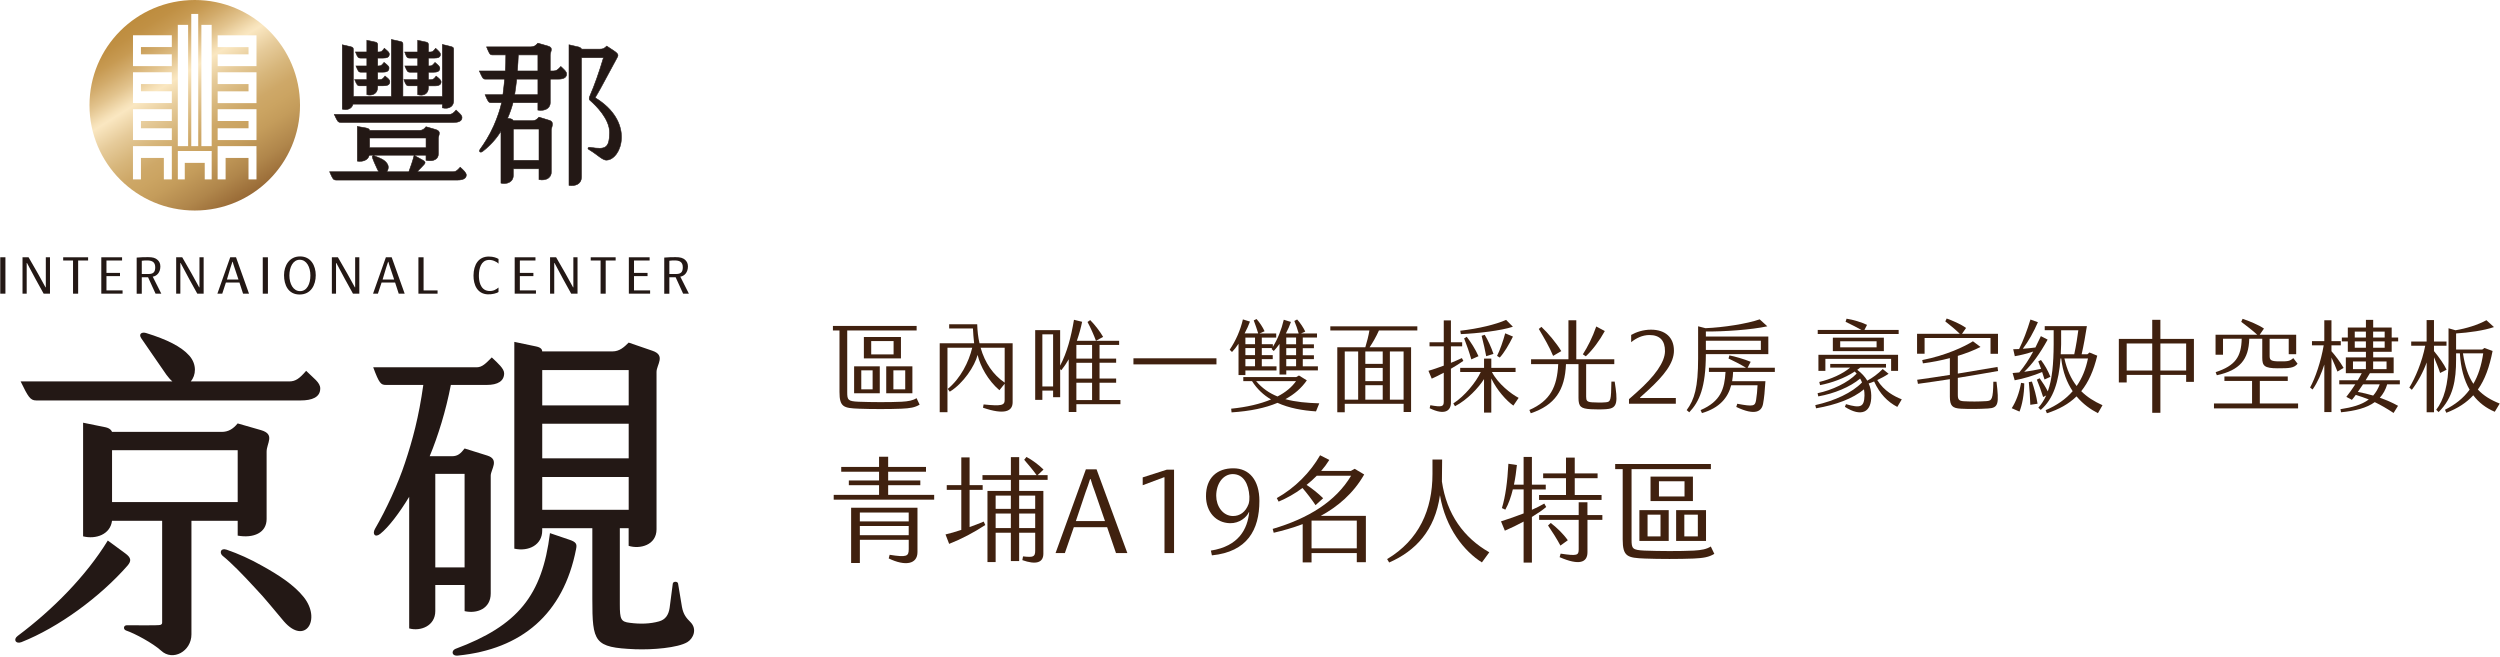 <svg width="1012" height="266" viewBox="0 0 1012 266" fill="none" xmlns="http://www.w3.org/2000/svg">
<g clip-path="url(#clip0_1664_31131)">
<path d="M51.636 228.95C40.496 241.66 23.776 253.95 8.636 259.95C6.346 260.81 5.206 258.81 7.206 257.38C21.346 246.81 34.776 233.24 43.636 218.81L50.636 223.95C53.206 225.81 53.206 227.09 51.636 228.95ZM129.636 157.24C129.636 160.81 126.346 162.1 121.636 162.1H14.636C12.206 162.1 11.346 160.53 8.346 154.39H69.776C68.916 153.68 68.206 152.82 67.346 151.68C63.916 146.82 60.206 141.25 57.206 136.97C55.916 135.11 57.496 134.26 59.206 134.83C67.496 137.4 73.346 140.26 76.636 143.97C79.776 147.54 79.346 151.97 77.206 154.4H117.066C119.636 154.4 121.206 153.26 123.926 150.11C126.926 153.11 129.636 154.82 129.636 157.25V157.24ZM77.496 210.81V256.81C77.496 263.67 69.926 267.81 65.206 263.38C61.916 260.38 54.496 256.38 51.066 255.24C49.776 254.81 49.926 253.1 51.356 253.1C54.496 253.1 64.216 253.24 64.926 252.96C65.636 252.67 65.636 252.39 65.636 251.82V210.82H45.346C44.636 216.39 38.776 218.39 33.636 217.11V171.11L42.776 172.97C44.636 173.4 45.206 174.4 45.346 174.83H89.776C92.346 174.83 94.346 173.69 96.206 171.4L105.636 174.11C111.496 175.82 107.926 179.4 107.926 182.82V210.11C107.926 215.68 102.636 217.97 96.216 216.82V210.82H77.506L77.496 210.81ZM45.356 182.24V203.24H96.216V182.24H45.346H45.356ZM122.926 241.67C130.216 250.81 123.496 261.38 114.926 251.53C111.356 247.39 107.356 242.24 103.216 237.96C98.356 232.67 93.646 227.82 90.076 224.96C88.786 223.82 89.216 221.67 91.786 222.53C96.356 224.1 101.496 226.39 106.216 229.1C112.646 232.67 118.926 236.67 122.926 241.67Z" fill="#231815"/>
<path d="M176.206 236.81V247.38C176.206 253.38 170.206 255.67 165.636 254.38V201.1C161.776 207.53 157.206 213.53 153.926 216.1C151.786 217.81 150.636 216.1 151.786 214.1C156.356 206.24 161.216 195.67 163.926 187.39C167.066 177.96 169.496 168.96 171.356 155.82H156.216C154.216 155.82 153.506 155.25 151.076 148.68H192.936C195.226 148.68 196.646 147.11 199.076 144.68C201.646 147.11 204.076 149.25 204.076 151.11C204.076 154.25 201.506 155.82 197.076 155.82H182.506C180.506 166.25 177.366 176.39 173.936 184.68H182.936C185.366 184.68 186.506 183.54 188.076 181.54L197.216 184.4C202.356 185.97 198.646 190.11 198.646 192.54V240.25C198.646 246.39 193.076 248.54 188.076 247.39V236.82H176.216L176.206 236.81ZM176.206 191.81V229.67H188.066V191.81H176.206ZM233.206 222.24C228.066 248.67 211.066 262.81 185.346 265.38C182.776 265.67 182.636 263.38 184.346 262.67C209.626 253.24 219.486 241.1 222.626 215.81L230.196 218.38C233.336 219.38 233.626 220.24 233.196 222.24H233.206ZM278.206 259.95C274.346 262.24 264.206 263.09 257.066 262.81C240.496 262.1 239.776 260.1 239.776 242.38V213.81H219.486V214.81C219.486 220.52 214.056 223.38 208.196 222.1V138.39L217.056 140.25C219.196 140.68 219.486 141.68 219.486 142.25H247.916C250.776 142.25 252.626 140.54 254.486 138.68L264.056 141.97C269.626 143.83 265.766 147.68 265.766 150.54V214.25C265.766 220.68 259.056 222.39 254.476 220.96V213.82H250.906V244.68C250.906 250.68 251.336 251.68 254.906 252.11C259.196 252.68 263.196 252.54 266.766 251.54C269.336 250.83 270.626 248.97 271.056 246.11L272.346 236.25C272.486 235.25 274.346 235.25 274.486 236.25L276.056 245.68C276.626 248.82 277.916 250.25 279.486 251.82C282.346 254.68 280.626 258.53 278.196 259.96L278.206 259.95ZM219.496 149.81V164.1H254.496V149.81H219.496ZM219.496 185.52H254.496V171.52H219.496V185.52ZM219.496 206.38H254.496V193.09H219.496V206.38Z" fill="#231815"/>
<path d="M188.766 70.87C188.766 72.23 187.406 72.88 185.326 72.88H136.086C134.856 72.88 134.656 72.3 133.426 69.5H153.436C153.176 69.24 152.916 68.85 152.726 68.4C151.756 66.32 151.106 64.83 150.846 64.05C150.526 63.14 150.976 62.88 151.816 63.21C153.506 63.86 155.846 64.64 156.816 66.39C157.466 67.49 157.206 68.73 156.556 69.51H165.516C166.296 67.37 166.946 65.61 167.656 62.88L170.906 64.7C172.136 65.35 172.396 65.8 171.686 66.58C170.906 67.36 169.996 68.46 168.896 69.5H183.516C184.616 69.5 185.136 68.98 186.306 67.68C187.736 68.98 188.776 69.95 188.776 70.86L188.766 70.87ZM135.306 46.32H181.746C182.846 46.32 183.496 45.87 184.606 44.57C186.036 45.93 187.006 46.65 187.006 47.56C187.006 48.99 185.706 49.57 183.696 49.57H138.036C136.736 49.57 136.546 48.99 135.306 46.32ZM138.556 44.18V18.13L141.996 18.91C142.906 19.1 143.036 19.56 143.036 19.95V39.05H158.426V15.98L161.996 16.76C163.036 16.95 163.096 17.41 163.096 17.86V39.04H179.076V18L182.586 18.84C183.496 19.1 183.626 19.42 183.626 19.88V40.86C183.626 43.07 181.676 44.3 179.076 43.65V42.16H142.896C142.376 44.04 140.556 44.69 138.546 44.17L138.556 44.18ZM148.496 32.23V29.24H146.156C145.116 29.24 144.986 28.85 144.076 26.71H148.496V23.53H146.026C144.986 23.53 144.726 23.21 143.886 21.06H148.496V16.32L151.806 17.03C152.716 17.16 152.846 17.81 152.846 18V21.05H153.496C154.536 21.05 154.856 20.47 155.576 19.56C156.876 20.66 157.586 21.18 157.586 21.9C157.586 23.2 156.616 23.52 155.056 23.52H152.846V26.7H153.366C154.406 26.7 154.726 26.12 155.446 25.27C156.746 26.31 157.456 26.83 157.456 27.54C157.456 28.84 156.486 29.23 154.926 29.23H152.846V32.22H153.756C154.796 32.22 155.116 31.7 155.836 30.79C157.136 31.83 157.786 32.28 157.786 33.13C157.786 34.36 156.746 34.75 155.186 34.75H152.846V35.33C152.846 37.99 150.636 38.9 148.496 38.32V34.75H145.706C144.666 34.75 144.476 34.36 143.566 32.22H148.506L148.496 32.23ZM172.466 64.9V62.82H149.476C149.026 64.83 146.816 65.61 144.666 65.22V51.19L148.306 51.84C149.346 52.03 149.606 52.49 149.606 52.81H169.746C170.916 52.81 171.696 52.36 172.476 51.32L176.306 52.42C178.906 53.2 177.476 54.69 177.476 55.99V62.23C177.476 65.15 174.226 65.35 172.476 64.89L172.466 64.9ZM172.466 59.77V55.87H149.606V59.77H172.466ZM169.086 32.23V29.24H165.966C164.996 29.24 164.796 28.85 163.886 26.71H169.086V23.53H165.906C164.806 23.53 164.606 23.21 163.826 21.06H169.086V16.32L172.396 17.03C173.306 17.16 173.436 17.81 173.436 18V21.05H174.276C175.246 21.05 175.576 20.47 176.356 19.56C177.586 20.66 178.306 21.38 178.306 21.96C178.306 23.19 177.336 23.52 175.776 23.52H173.436V26.7H174.016C174.986 26.7 175.316 26.12 176.096 25.27C177.326 26.31 178.046 26.89 178.046 27.61C178.046 28.84 177.076 29.23 175.516 29.23H173.436V32.22H174.476C175.516 32.22 175.836 31.7 176.556 30.79C177.856 31.83 178.566 32.41 178.566 33.13C178.566 34.3 177.596 34.75 176.036 34.75H173.436V35.46C173.436 38.12 171.226 38.9 169.086 38.32V34.75H165.576C164.536 34.75 164.276 34.36 163.496 32.22H169.086V32.23Z" fill="#231815"/>
<path d="M185.326 72.99H136.086C134.846 72.99 134.586 72.4 133.496 69.94L133.256 69.4H153.186C152.966 69.14 152.766 68.81 152.616 68.44C151.616 66.32 150.986 64.85 150.726 64.08C150.566 63.63 150.576 63.3 150.766 63.11C150.966 62.91 151.336 62.91 151.836 63.11L152.216 63.25C153.886 63.89 155.976 64.68 156.896 66.34C157.536 67.43 157.306 68.63 156.756 69.4H165.426L165.496 69.21C166.216 67.22 166.846 65.5 167.526 62.92H149.546C149.026 64.99 146.696 65.7 144.636 65.32L144.546 65.3V51.05L148.306 51.72C149.406 51.93 149.646 52.41 149.686 52.69H169.726C170.826 52.69 171.596 52.27 172.366 51.24L172.406 51.18L176.306 52.3C178.316 52.9 178.026 53.94 177.746 54.95C177.646 55.29 177.556 55.65 177.556 55.98V62.22C177.556 63.18 177.216 63.92 176.556 64.44C175.466 65.28 173.696 65.32 172.416 64.99L172.336 64.97V62.92H167.926L170.936 64.6C171.736 65.02 172.086 65.34 172.156 65.71C172.206 65.99 172.076 66.29 171.746 66.65C171.436 66.96 171.106 67.32 170.756 67.71C170.276 68.24 169.736 68.83 169.146 69.4H183.496C184.566 69.4 185.066 68.88 186.206 67.62L186.276 67.54L186.356 67.61C187.696 68.83 188.856 69.89 188.856 70.87C188.856 72.22 187.566 72.99 185.306 72.99H185.326ZM133.586 69.61L133.696 69.85C134.766 72.27 134.986 72.77 136.086 72.77H185.326C186.576 72.77 188.666 72.52 188.666 70.86C188.666 69.99 187.586 68.98 186.316 67.83C185.206 69.06 184.646 69.6 183.516 69.6H168.636L168.836 69.42C169.496 68.8 170.096 68.14 170.626 67.56C170.976 67.17 171.306 66.81 171.626 66.5C171.906 66.2 172.016 65.96 171.986 65.74C171.936 65.45 171.606 65.16 170.876 64.78L167.746 63.03C167.076 65.58 166.446 67.29 165.726 69.27L165.606 69.6H156.336L156.486 69.43C157.076 68.73 157.376 67.53 156.736 66.43C155.846 64.83 153.806 64.06 152.166 63.44L151.786 63.3C151.386 63.15 151.076 63.13 150.946 63.26C150.826 63.38 150.826 63.65 150.946 64.01C151.196 64.77 151.836 66.23 152.826 68.35C153.006 68.78 153.256 69.16 153.516 69.42L153.696 69.6H133.596L133.586 69.61ZM144.766 65.13C147.336 65.56 149.026 64.29 149.366 62.79L149.386 62.71H172.576V64.81C173.756 65.1 175.446 65.05 176.446 64.28C177.056 63.81 177.366 63.12 177.366 62.23V55.99C177.366 55.63 177.466 55.26 177.566 54.91C177.846 53.92 178.086 53.07 176.266 52.52L172.506 51.44C171.706 52.49 170.896 52.92 169.736 52.92H149.496V52.81C149.496 52.62 149.376 52.15 148.286 51.94L144.776 51.31V65.12L144.766 65.13ZM172.566 59.87H149.486V55.76H172.566V59.87ZM149.706 59.66H172.356V55.98H149.706V59.66ZM183.706 49.67H138.046C136.746 49.67 136.496 49.11 135.416 46.78L135.156 46.21H181.766C182.786 46.21 183.416 45.82 184.546 44.49L184.616 44.4L184.696 44.48C184.946 44.71 185.176 44.93 185.386 45.13C186.436 46.1 187.126 46.75 187.126 47.54C187.126 48.51 186.536 49.66 183.706 49.66V49.67ZM135.476 46.42L135.596 46.69C136.656 48.98 136.876 49.46 138.036 49.46H183.696C185.826 49.46 186.906 48.82 186.906 47.55C186.906 46.84 186.236 46.23 185.236 45.29C185.046 45.11 184.836 44.92 184.626 44.72C183.616 45.9 182.946 46.43 181.756 46.43H135.476V46.42ZM139.866 44.45C139.446 44.45 138.996 44.39 138.526 44.27L138.446 44.25V17.99L142.016 18.8C143.026 19.02 143.136 19.56 143.136 19.94V38.93H158.316V15.85L162.016 16.66C163.116 16.87 163.206 17.37 163.206 17.87V38.94H178.976V17.86L182.616 18.74C183.556 19.01 183.736 19.36 183.736 19.88V40.86C183.736 41.84 183.346 42.69 182.646 43.24C181.766 43.93 180.486 44.12 179.056 43.76L178.976 43.74V42.27H142.986C142.566 43.67 141.406 44.46 139.866 44.46V44.45ZM138.666 44.08C140.716 44.58 142.346 43.82 142.806 42.12L142.826 42.04H179.196V43.56C180.506 43.87 181.716 43.69 182.516 43.06C183.176 42.54 183.526 41.78 183.526 40.85V19.88C183.526 19.5 183.456 19.2 182.566 18.94L179.196 18.13V39.15H163.006V17.87C163.006 17.49 163.006 17.06 161.986 16.87L158.536 16.12V39.15H142.926V19.95C142.926 19.59 142.816 19.19 141.966 19.01L138.656 18.26V44.09L138.666 44.08ZM170.406 38.61C169.976 38.61 169.526 38.55 169.056 38.42L168.976 38.4V34.85H165.576C164.446 34.85 164.176 34.39 163.396 32.25L163.346 32.11H168.976V29.33H165.966C164.896 29.33 164.676 28.83 163.786 26.73L163.726 26.58H168.976V23.61H165.896C164.726 23.61 164.516 23.26 163.716 21.07L163.666 20.93H168.976V16.16L172.416 16.9C173.526 17.06 173.536 17.94 173.536 17.98V20.93H174.276C175.066 20.93 175.386 20.54 175.966 19.84C176.056 19.73 176.166 19.6 176.276 19.48L176.346 19.4L176.426 19.47C177.766 20.67 178.406 21.35 178.406 21.95C178.406 23.42 177.076 23.62 175.766 23.62H173.536V26.59H174.016C174.786 26.59 175.116 26.21 175.666 25.59C175.776 25.47 175.886 25.34 176.016 25.2L176.086 25.13L176.246 25.27C177.436 26.27 178.146 26.87 178.146 27.62C178.146 29.17 176.636 29.35 175.506 29.35H173.536V32.13H174.466C175.376 32.13 175.696 31.73 176.316 30.93L176.526 30.66L176.606 30.73C177.886 31.75 178.656 32.37 178.656 33.15C178.656 34.3 177.766 34.88 176.016 34.88H173.526V35.49C173.526 36.59 173.146 37.47 172.436 38.01C171.896 38.42 171.186 38.64 170.386 38.64L170.406 38.61ZM169.196 38.24C170.426 38.56 171.556 38.4 172.326 37.82C172.986 37.31 173.336 36.5 173.336 35.47V34.65H176.036C177.666 34.65 178.466 34.15 178.466 33.13C178.466 32.5 177.856 31.96 176.576 30.94L176.496 31.04C175.876 31.84 175.496 32.32 174.476 32.32H173.326V29.12H175.506C177.186 29.12 177.936 28.65 177.936 27.6C177.936 26.95 177.246 26.37 176.106 25.41C176.006 25.52 175.916 25.62 175.826 25.72C175.276 26.34 174.886 26.79 174.016 26.79H173.326V23.39H175.766C177.486 23.39 178.196 22.97 178.196 21.94C178.196 21.39 177.406 20.63 176.366 19.69C176.286 19.79 176.206 19.88 176.136 19.97C175.556 20.67 175.166 21.14 174.276 21.14H173.326V17.98C173.326 17.98 173.316 17.25 172.376 17.11L169.186 16.42V21.14H163.966C164.716 23.18 164.916 23.4 165.896 23.4H169.186V26.8H164.046C164.916 28.85 165.106 29.12 165.966 29.12H169.186V32.32H163.646C164.396 34.35 164.646 34.64 165.576 34.64H169.186V38.24H169.196ZM149.736 38.6C149.326 38.6 148.906 38.54 148.476 38.42L148.396 38.4V34.85H145.706C144.566 34.85 144.356 34.35 143.466 32.25L143.406 32.1H148.396V29.32H146.166C145.086 29.32 144.916 28.91 144.076 26.93L143.926 26.58H148.396V23.61H146.036C144.896 23.61 144.616 23.16 143.796 21.07L143.736 20.92H148.396V16.15L151.836 16.89C152.946 17.05 152.956 17.93 152.956 17.97V20.92H153.496C154.376 20.92 154.706 20.48 155.276 19.75C155.346 19.66 155.416 19.57 155.496 19.47L155.566 19.38L156.036 19.78C157.106 20.69 157.706 21.19 157.706 21.88C157.706 23.4 156.376 23.61 155.066 23.61H152.966V26.58H153.376C154.226 26.58 154.566 26.17 155.116 25.5C155.196 25.4 155.286 25.29 155.376 25.18L155.446 25.1L155.776 25.36C156.936 26.29 157.586 26.8 157.586 27.52C157.586 29.11 156.176 29.31 154.946 29.31H152.976V32.09H153.776C154.686 32.09 155.006 31.69 155.626 30.89L155.836 30.62L156.176 30.89C157.326 31.81 157.906 32.27 157.906 33.1C157.906 34.65 156.366 34.83 155.206 34.83H152.976V35.31C152.976 36.45 152.576 37.35 151.826 37.93C151.266 38.36 150.546 38.58 149.756 38.58L149.736 38.6ZM148.606 38.24C149.766 38.54 150.916 38.37 151.676 37.78C152.376 37.25 152.746 36.4 152.746 35.33V34.64H155.186C156.886 34.64 157.676 34.16 157.676 33.12C157.676 32.39 157.126 31.95 156.026 31.07L155.846 30.93L155.766 31.03C155.146 31.83 154.766 32.31 153.746 32.31H152.726V29.11H154.906C156.606 29.11 157.336 28.64 157.336 27.53C157.336 26.91 156.726 26.42 155.606 25.54L155.436 25.41C155.366 25.49 155.306 25.57 155.246 25.64C154.696 26.31 154.296 26.79 153.346 26.79H152.716V23.39H155.026C156.776 23.39 157.456 22.96 157.456 21.87C157.456 21.28 156.886 20.8 155.866 19.94L155.566 19.69C155.516 19.76 155.466 19.82 155.416 19.88C154.836 20.64 154.446 21.13 153.466 21.13H152.706V17.97C152.706 17.97 152.696 17.24 151.756 17.1L148.566 16.41V21.13H144.006C144.796 23.13 145.036 23.39 145.996 23.39H148.566V26.79H144.206L144.226 26.85C145.056 28.81 145.186 29.11 146.116 29.11H148.556V32.31H143.676C144.516 34.3 144.706 34.63 145.656 34.63H148.556V38.23L148.606 38.24Z" fill="#231815"/>
<path d="M229.366 29.88C229.366 31.37 228.136 32.02 226.056 32.02H222.746V41.57C222.746 44.04 220.216 45.01 217.746 44.56V41.57H207.676C207.156 43.58 206.376 45.79 205.466 47.87L206.636 48.06C207.216 48.19 207.676 48.51 207.736 48.84H215.526C216.756 48.84 217.406 48.32 218.186 47.41L222.406 48.71C224.616 49.42 223.186 51.5 223.186 52.54V69.56C223.186 72.35 220.456 73.2 218.186 72.68V68.33H207.796V70.99C207.796 73.85 204.876 74.69 202.796 74.11V53.06C200.456 56.96 197.336 59.82 195.326 61.31C194.416 61.96 193.706 61.31 194.356 60.4C195.916 58.26 198.126 54.88 199.876 50.92C201.436 47.41 202.536 43.97 203.056 41.57H198.766C197.726 41.57 197.406 40.73 196.366 38.32H203.576C203.836 36.57 204.026 34.36 204.286 32.02H196.426C195.456 32.02 195.196 31.31 194.026 28.71H204.546C204.676 26.5 204.736 24.29 204.736 22.21H199.276C198.176 22.21 197.976 21.37 196.936 18.96H214.796C216.156 18.96 216.746 18.51 217.716 17.47L221.806 18.64C224.206 19.35 222.716 20.85 222.716 22.34V28.71H224.076C225.246 28.71 225.826 28.19 226.996 26.89C228.356 28.19 229.336 28.97 229.336 29.88H229.366ZM207.796 52.23V64.9H218.186V52.23H207.796ZM217.736 32.03H209.166C208.906 34.24 208.646 36.38 208.326 38.33H217.746V32.03H217.736ZM209.426 28.72H217.736V22.22H209.816C209.756 24.17 209.626 26.44 209.426 28.72ZM245.476 64.84C243.786 64.84 241.836 62.57 238.326 60.49C237.676 60.1 238.136 59.52 238.906 59.65C244.946 60.62 246.696 60.17 246.766 53.74C246.826 48.48 241.826 43.22 238.846 40.62C238.396 40.23 238.456 39.65 238.846 38.74C240.666 34.58 242.616 29.06 244.306 23.35H235.406V71.61C235.406 74.6 232.806 75.44 230.336 75.05V18.13L234.296 19.04C235.006 19.24 235.396 19.75 235.396 19.82V19.88H242.936C244.106 19.88 244.626 19.62 245.596 18.65L248.456 20.53C250.596 21.96 250.336 22.41 249.686 23.58C247.156 28.13 243.056 36.12 240.916 39.56C257.216 49.43 251.506 64.83 245.466 64.83L245.476 64.84Z" fill="#231815"/>
<path d="M231.446 75.23C231.086 75.23 230.706 75.2 230.316 75.14H230.226V17.99L234.316 18.93C234.976 19.11 235.426 19.59 235.496 19.77H242.936C244.046 19.77 244.556 19.53 245.526 18.57L245.586 18.51L248.516 20.44C250.736 21.92 250.436 22.45 249.786 23.62C248.846 25.3 247.716 27.42 246.516 29.66C244.506 33.43 242.416 37.33 241.066 39.52C250.886 45.51 252.746 53.52 251.206 59.04C250.236 62.51 247.876 64.93 245.466 64.93C244.406 64.93 243.296 64.1 241.766 62.96C240.776 62.22 239.646 61.38 238.266 60.57C237.966 60.39 237.846 60.15 237.926 59.91C238.016 59.65 238.396 59.44 238.916 59.53C242.146 60.05 244.106 60.15 245.236 59.2C246.206 58.38 246.616 56.8 246.646 53.73C246.716 48.21 241.156 42.77 238.756 40.69C238.186 40.2 238.406 39.44 238.726 38.68C240.516 34.59 242.436 29.18 244.136 23.43H235.486V71.59C235.486 72.75 235.106 73.66 234.366 74.3C233.656 74.91 232.616 75.23 231.426 75.23H231.446ZM230.446 74.94C232.006 75.17 233.386 74.87 234.256 74.13C234.946 73.54 235.306 72.68 235.306 71.59V23.22H244.456L244.416 23.36C242.696 29.17 240.756 34.64 238.956 38.77C238.556 39.71 238.546 40.2 238.926 40.53C241.346 42.63 246.956 48.13 246.886 53.73C246.856 56.87 246.426 58.5 245.396 59.36C244.196 60.37 242.186 60.27 238.896 59.74C238.486 59.67 238.196 59.82 238.136 59.99C238.086 60.12 238.176 60.27 238.386 60.39C239.776 61.21 240.906 62.05 241.896 62.8C243.396 63.92 244.486 64.73 245.476 64.73C247.796 64.73 250.076 62.37 251.016 59C252.536 53.54 250.676 45.6 240.876 39.66L240.786 39.6L240.846 39.51C242.196 37.34 244.306 33.39 246.346 29.57C247.546 27.33 248.676 25.21 249.606 23.53C250.246 22.37 250.466 21.99 248.406 20.62L245.616 18.78C244.636 19.75 244.096 19.98 242.936 19.98H235.296V19.81C235.296 19.81 234.936 19.32 234.266 19.13L230.436 18.25V74.93L230.446 74.94ZM204.096 74.41C203.656 74.41 203.206 74.35 202.766 74.23L202.686 74.21V53.46C200.056 57.7 196.726 60.42 195.386 61.42C194.916 61.76 194.436 61.8 194.166 61.53C193.906 61.27 193.946 60.81 194.266 60.37C195.806 58.25 198.016 54.89 199.776 50.9C201.166 47.77 202.336 44.35 202.926 41.7H198.776C197.706 41.7 197.346 40.87 196.386 38.65L196.206 38.24H203.486C203.656 37.06 203.806 35.66 203.956 34.18C204.026 33.52 204.096 32.84 204.176 32.15H196.436C195.446 32.15 195.146 31.47 194.136 29.21L193.876 28.62H204.466C204.586 26.5 204.656 24.38 204.656 22.34H199.306C198.276 22.34 197.986 21.67 197.226 19.87C197.116 19.61 196.996 19.33 196.866 19.02L196.806 18.87H214.826C216.166 18.87 216.716 18.43 217.676 17.41L217.716 17.36L221.866 18.55C223.676 19.09 223.376 20.11 223.096 21.11C222.976 21.52 222.856 21.94 222.856 22.36V28.62H224.116C225.246 28.62 225.796 28.13 226.956 26.84L227.026 26.76L227.106 26.84C227.276 27.01 227.446 27.16 227.606 27.31C228.726 28.36 229.476 29.06 229.476 29.9C229.476 31.39 228.326 32.15 226.056 32.15H222.846V41.59C222.846 42.52 222.486 43.31 221.806 43.88C220.846 44.68 219.316 44.98 217.716 44.68L217.626 44.66V41.69H207.746C207.236 43.63 206.506 45.74 205.606 47.8L206.636 47.97C207.216 48.1 207.676 48.41 207.806 48.75H215.516C216.686 48.75 217.306 48.28 218.096 47.36L218.146 47.31L222.436 48.63C224.176 49.19 223.776 50.59 223.486 51.62C223.386 51.98 223.286 52.31 223.286 52.56V69.58C223.286 70.64 222.896 71.52 222.146 72.11C221.186 72.88 219.656 73.14 218.156 72.8L218.076 72.78V68.45H207.896V71.01C207.896 72.1 207.476 73.01 206.666 73.61C205.976 74.13 205.046 74.41 204.086 74.41H204.096ZM202.906 74.05C204.196 74.39 205.616 74.16 206.556 73.45C207.306 72.88 207.696 72.04 207.696 71.02V68.25H218.306V72.62C219.716 72.92 221.136 72.67 222.036 71.95C222.736 71.39 223.096 70.59 223.096 69.58V52.56C223.096 52.28 223.196 51.93 223.296 51.56C223.596 50.51 223.926 49.33 222.386 48.83L218.236 47.55C217.436 48.47 216.766 48.96 215.536 48.96H207.656L207.636 48.87C207.576 48.59 207.146 48.29 206.616 48.17L205.316 47.95L205.366 47.83C206.296 45.71 207.056 43.54 207.566 41.55L207.586 41.47H217.846V44.48C219.356 44.74 220.786 44.45 221.676 43.71C222.306 43.19 222.636 42.45 222.636 41.58V31.93H226.056C228.186 31.93 229.266 31.24 229.266 29.89C229.266 29.14 228.546 28.47 227.466 27.46C227.326 27.33 227.186 27.2 227.036 27.06C225.896 28.32 225.296 28.83 224.106 28.83H222.636V22.36C222.636 21.91 222.766 21.48 222.886 21.05C223.176 20.04 223.406 19.23 221.806 18.76L217.776 17.61C216.826 18.62 216.216 19.09 214.816 19.09H197.116C197.226 19.34 197.326 19.57 197.416 19.79C198.156 21.54 198.406 22.13 199.296 22.13H204.856V22.24C204.856 24.36 204.786 26.54 204.666 28.74V28.84H194.206L194.336 29.13C195.326 31.35 195.596 31.94 196.446 31.94H204.426V32.06C204.336 32.79 204.256 33.51 204.186 34.21C204.026 35.73 203.876 37.16 203.696 38.37V38.46H196.546L196.596 38.57C197.536 40.76 197.856 41.49 198.786 41.49H203.206L203.176 41.62C202.596 44.3 201.406 47.81 199.986 50.99C198.216 54.99 195.996 58.37 194.456 60.49C194.196 60.85 194.156 61.2 194.336 61.38C194.496 61.54 194.846 61.56 195.286 61.25C196.646 60.24 200.096 57.42 202.726 53.03L202.926 52.7V74.05H202.906ZM218.296 65.01H207.686V52.13H218.296V65.01ZM207.906 64.8H218.086V52.35H207.906V64.8ZM217.846 38.45H208.196L208.216 38.33C208.536 36.4 208.796 34.25 209.056 32.03V31.94H217.846V38.45ZM208.446 38.24H217.636V32.15H209.266C209.016 34.29 208.766 36.36 208.456 38.24H208.446ZM217.846 28.84H209.306V28.72C209.506 26.56 209.636 24.31 209.706 22.23V22.13H217.846V28.84ZM209.546 28.63H217.636V22.35H209.916C209.846 24.37 209.716 26.54 209.536 28.63H209.546Z" fill="#231815"/>
<path d="M0.105 104.15H2.195V118.88H0.105V104.15Z" fill="#231815"/>
<path d="M10.925 106.46H10.805V118.88H9.115V104.15H11.565C13.955 108.18 17.025 113.68 18.425 116.31H18.545V104.15H20.235V118.88H17.665C15.795 115.57 13.065 110.55 10.925 106.46Z" fill="#231815"/>
<path d="M29.565 105.45H25.575V104.15H35.665V105.45H31.635V118.88H29.565V105.45Z" fill="#231815"/>
<path d="M41.006 118.88V104.15H49.416V105.45H43.096V110.47H48.576V111.77H43.096V117.55H49.616V118.87H41.006V118.88Z" fill="#231815"/>
<path d="M59.945 112.24H57.395V118.9H55.325V104.27C56.895 104.13 58.315 104.09 59.905 104.09C61.775 104.09 62.935 104.37 63.875 105.29C64.475 105.87 64.915 106.65 64.915 107.86C64.915 110.27 63.495 111.75 61.825 111.99L65.295 118.87H62.965L59.935 112.23L59.945 112.24ZM60.025 105.44C59.165 105.38 58.255 105.42 57.395 105.56V110.92H60.065C62.035 110.92 62.835 110.18 62.835 108.19C62.835 106.08 61.555 105.54 60.025 105.44Z" fill="#231815"/>
<path d="M73.125 106.46H73.005V118.88H71.315V104.15H73.765C76.155 108.18 79.225 113.68 80.625 116.31H80.745V104.15H82.435V118.88H79.865C77.995 115.57 75.265 110.55 73.125 106.46Z" fill="#231815"/>
<path d="M96.925 114.36H91.445L89.965 118.88H87.995L93.195 104.15H95.545L100.805 118.88H98.395L96.925 114.36ZM94.195 105.99H94.075C93.835 106.81 93.555 107.66 93.255 108.48L91.855 113.16H96.535L94.885 108.22C94.625 107.48 94.385 106.74 94.205 105.99H94.195Z" fill="#231815"/>
<path d="M106.365 104.15H108.455V118.88H106.365V104.15Z" fill="#231815"/>
<path d="M121.276 119.22C116.676 119.22 114.976 115.33 114.976 111.41C114.976 107.49 117.126 103.8 121.476 103.8C125.826 103.8 127.816 107.51 127.816 111.41C127.816 115.31 125.906 119.22 121.276 119.22ZM121.336 105.15C118.586 105.15 117.146 108.16 117.146 111.51C117.146 114.86 118.676 117.85 121.476 117.85C124.276 117.85 125.646 114.88 125.646 111.51C125.646 108.14 124.116 105.15 121.336 105.15Z" fill="#231815"/>
<path d="M136.146 106.46H136.026V118.88H134.336V104.15H136.786C139.176 108.18 142.246 113.68 143.646 116.31H143.766V104.15H145.456V118.88H142.886C141.016 115.57 138.286 110.55 136.146 106.46Z" fill="#231815"/>
<path d="M159.946 114.36H154.466L152.976 118.88H151.006L156.206 104.15H158.556L163.816 118.88H161.406L159.936 114.36H159.946ZM157.216 105.99H157.096C156.856 106.81 156.576 107.66 156.276 108.48L154.876 113.16H159.556L157.906 108.22C157.646 107.48 157.406 106.74 157.226 105.99H157.216Z" fill="#231815"/>
<path d="M169.375 118.88V104.15H171.465V117.56H177.125V118.88H169.375Z" fill="#231815"/>
<path d="M197.686 105.23C194.776 105.47 193.876 108.54 193.856 111.49C193.836 113.42 194.256 117.41 197.746 117.77C199.676 117.97 200.936 117.11 201.796 116.38V118.19C201.216 118.69 199.126 119.25 197.356 119.15C193.206 118.93 191.636 115.3 191.676 111.5C191.716 107.09 193.746 103.85 197.856 103.85C199.726 103.85 201.006 104.35 201.806 104.83V106.74C201.006 105.86 199.176 105.09 197.676 105.22L197.686 105.23Z" fill="#231815"/>
<path d="M208.346 118.88V104.15H216.756V105.45H210.436V110.47H215.916V111.77H210.436V117.55H216.956V118.87H208.346V118.88Z" fill="#231815"/>
<path d="M224.475 106.46H224.355V118.88H222.665V104.15H225.115C227.505 108.18 230.575 113.68 231.975 116.31H232.095V104.15H233.785V118.88H231.215C229.345 115.57 226.615 110.55 224.475 106.46Z" fill="#231815"/>
<path d="M243.115 105.45H239.125V104.15H249.215V105.45H245.185V118.88H243.115V105.45Z" fill="#231815"/>
<path d="M254.556 118.88V104.15H262.966V105.45H256.646V110.47H262.126V111.77H256.646V117.55H263.166V118.87H254.556V118.88Z" fill="#231815"/>
<path d="M273.506 112.24H270.956V118.9H268.886V104.27C270.456 104.13 271.876 104.09 273.466 104.09C275.336 104.09 276.496 104.37 277.436 105.29C278.036 105.87 278.476 106.65 278.476 107.86C278.476 110.27 277.056 111.75 275.386 111.99L278.856 118.87H276.526L273.496 112.23L273.506 112.24ZM273.586 105.44C272.726 105.38 271.816 105.42 270.956 105.56V110.92H273.626C275.596 110.92 276.396 110.18 276.396 108.19C276.396 106.08 275.116 105.54 273.586 105.44Z" fill="#231815"/>
<path d="M78.836 0C55.306 0 36.226 19.08 36.226 42.61C36.226 66.14 55.306 85.22 78.836 85.22C102.366 85.22 121.446 66.14 121.446 42.61C121.446 19.08 102.376 0 78.836 0ZM77.426 5.64H80.236V59.15H77.426V5.64ZM71.976 10.07H76.146V59.15H71.976V10.06V10.07ZM53.836 25.82V14.28H69.556V19.06H57.056V21.99H69.556V26.77H53.836V25.81V25.82ZM53.836 40.78V29.24H69.556V34.02H57.056V36.95H69.556V41.73H53.836V40.77V40.78ZM53.836 55.74V44.2H69.556V48.98H57.056V51.91H69.556V56.69H53.836V55.73V55.74ZM69.556 62.27V72.61H66.326V63.94H57.056V72.61H53.826V59.16H69.546V62.27H69.556ZM85.686 62.27V72.61H82.876V65.92H74.796V72.61H71.986V61.13H85.696V62.27H85.686ZM85.686 59.15H81.516V10.06H85.686V59.15ZM103.826 62.27V72.61H100.596V63.94H91.326V72.61H88.096V59.16H103.816V62.27H103.826ZM103.826 45.4V56.7H88.106V51.92H100.606V48.99H88.106V44.21H103.826V45.41V45.4ZM103.826 30.44V41.74H88.106V36.96H100.606V34.03H88.106V29.25H103.826V30.45V30.44ZM103.826 15.48V26.78H88.106V22H100.606V19.07H88.106V14.29H103.826V15.49V15.48Z" fill="url(#paint0_linear_1664_31131)"/>
<path d="M372.275 163.79C370.345 164.96 368.455 165.28 364.945 165.44C360.035 165.64 352.785 165.64 347.675 165.44C341.515 165.2 339.825 164.8 339.825 158.64V133.76H337.165V131.95H371.055V133.76H342.955V158.72C342.955 161.94 343.235 162.42 347.545 162.62C352.815 162.82 359.945 162.86 365.015 162.62C367.795 162.46 369.565 162.1 371.015 161.17L372.265 163.79H372.275ZM345.745 148.29H356.135V159.2H345.745V148.29ZM348.645 157.59H353.235V149.9H348.645V157.59ZM364.705 145.07H349.695V136.42H364.705V145.07ZM361.725 138.07H352.665V143.46H361.725V138.07ZM369.335 159.2H358.745V148.29H369.335V159.2ZM366.435 149.9H361.645V157.59H366.435V149.9Z" fill="#40210F"/>
<path d="M409.915 138.96V162.83C409.915 166.53 406.575 168.02 397.915 165.04L398.155 163.71C405.485 164.47 406.685 164.07 406.685 161.9V155.34L404.556 157.96C399.886 153.93 396.826 148.3 395.736 143.67C394.606 148.1 390.055 155.14 384.465 158.56L383.655 157.43C388.885 153.12 392.186 146.48 393.556 140.77H383.535V166.85H380.396V138.95H394.326C394.126 137.1 393.885 134.44 393.845 132.95H384.225V131.26H395.576C395.656 133.96 395.935 136.53 396.505 138.95H409.905L409.915 138.96ZM406.695 154.9V140.77H396.956C398.686 146.85 401.985 151.68 406.695 154.9Z" fill="#40210F"/>
<path d="M453.545 161.94V163.63H435.715V166.77H432.615V145.44C431.725 147.01 430.725 148.5 429.635 149.87L429.155 149.43V160.78H426.295V158.12H421.945V161.86H419.045V133.64H429.145V148.01C431.965 142.62 433.535 136.58 434.745 129.45L438.045 130.26C437.565 132.63 436.835 135.29 435.915 137.95H453.025V139.64H445.095V145.15H451.815V146.84H445.095V153.24H451.815V154.93H445.095V161.93H453.545V161.94ZM426.295 156.43V135.34H421.945V156.43H426.295ZM442.075 139.64H435.715V145.15H442.075V139.64ZM442.075 146.85H435.715V153.25H442.075V146.85ZM442.075 154.94H435.715V161.94H442.075V154.94ZM446.545 136.38L443.645 137.95C442.885 135.82 441.355 132.4 440.225 130.34L441.315 129.57C443.085 131.34 445.345 134.24 446.545 136.37V136.38Z" fill="#40210F"/>
<path d="M458.815 145.04H492.425V147.5H458.815V145.04Z" fill="#40210F"/>
<path d="M498.705 142.5L497.775 141.57C500.275 137.87 502.125 133.64 503.125 129.29L505.985 130.18C505.505 131.55 504.735 133.24 503.815 134.97H509.325C508.845 133.36 508.035 131.07 507.515 129.7L508.645 129.14C509.815 130.39 511.185 132.48 511.905 134.09L509.855 134.98H516.615V136.67H510.775V139.33H515.245V140.42C517.335 137 518.705 133.5 519.675 129.43L522.575 130.32C522.095 131.69 521.405 133.34 520.525 134.99H525.715C525.275 133.34 524.465 131.13 523.945 129.92L525.075 129.32C526.205 130.49 527.655 132.66 528.375 134.23L526.645 134.99H533.125V136.64H527.365V139.38H531.875V140.95H527.365V143.81H531.875V145.38H527.365V148.28H533.485V149.93H520.685V151.62H517.945V139.22C517.225 140.27 516.415 141.23 515.615 142.08L514.725 141.27L514.965 140.91H510.775V143.77H515.205V145.38H510.775V148.28H516.735V149.97H504.135V151.82H501.355V139.14C500.505 140.43 499.585 141.6 498.695 142.52L498.705 142.5ZM532.715 166.53C527.205 166.17 521.805 165.2 517.135 163.07C512.185 165.16 506.025 166.45 498.535 166.93L498.375 165.44C504.775 164.8 510.165 163.51 514.515 161.7C511.495 159.93 508.885 157.51 506.825 154.29H503.285V152.64H524.695L525.825 152L529.005 153.97C526.915 156.99 524.055 159.57 520.315 161.58C524.425 162.71 529.005 163.11 534.045 163.27L532.715 166.53ZM504.135 139.32H508.035V136.66H504.135V139.32ZM504.135 143.75H508.035V140.89H504.135V143.75ZM504.135 145.36V148.26H508.035V145.36H504.135ZM517.135 160.49C520.435 158.8 522.935 156.71 524.625 154.29H508.485C510.945 157.19 513.835 159.16 517.135 160.49ZM520.675 139.36H524.655V136.62H520.675V139.36ZM520.675 143.79H524.655V140.93H520.675V143.79ZM520.675 145.36V148.26H524.655V145.36H520.675Z" fill="#40210F"/>
<path d="M558.195 133.77C557.065 136.31 555.655 138.76 554.415 140.57H571.205V166.77H568.185V163.47H544.355V166.89H541.335V140.56H552.685C553.285 138.63 554.055 135.65 554.335 133.76H538.515V132.11H573.735V133.76H558.195V133.77ZM549.785 142.26H544.355V161.78H549.785V142.26ZM559.725 142.26H552.685V147.29H559.725V142.26ZM559.725 148.94H552.685V154.29H559.725V148.94ZM559.725 155.94H552.685V161.78H559.725V155.94ZM562.625 161.78H568.175V142.26H562.625V161.78Z" fill="#40210F"/>
<path d="M587.335 149.26V162.99C587.335 166.29 584.835 168.26 578.725 165.24L579.005 164.03C583.715 164.88 584.435 164.59 584.435 162.58V150.87C582.585 151.88 580.815 152.72 579.565 153.28L578.235 150.1C579.805 149.66 582.055 148.89 584.435 148.01V140.2H578.675V138.55H584.435V129.69H587.335V138.55H591.885V140.2H587.335V146.88C588.945 146.24 590.475 145.55 591.765 144.95L592.365 146.08C590.955 147.09 589.185 148.21 587.335 149.26ZM614.745 161.05L612.615 164.19C609.915 162.34 605.935 157.95 603.675 153.2V167.01H600.735V153.45C598.565 156.91 594.015 161.82 588.985 164.44L588.305 163.31C592.935 160.33 597.525 154.66 599.415 150.59H591.085V148.9H600.745V145.16H603.685V148.9H613.505V150.59H603.925C606.385 155.34 611.695 159.49 614.755 161.06L614.745 161.05ZM591.355 135.25L591.115 133.88C598.565 133.03 605.485 131.34 609.675 129.49L612.415 132.27C607.505 133.88 598.085 134.97 591.365 135.25H591.355ZM592.685 136.98L593.735 136.34C595.225 138.23 597.355 141.53 598.485 144.19L595.585 145.48C594.865 142.9 593.615 139.28 592.685 136.99V136.98ZM599.765 135.93L601.015 135.53C602.305 137.62 603.715 140.72 604.555 143.26L601.615 144.19C601.295 142.26 600.445 138.64 599.765 135.94V135.93ZM609.305 134.92L612.445 136.25C610.835 139.51 608.825 142.89 607.095 144.74L606.005 144.06C607.135 141.89 608.505 137.94 609.305 134.92Z" fill="#40210F"/>
<path d="M650.445 165.61C648.435 165.77 645.975 165.77 643.965 165.65C639.945 165.41 638.975 164.64 638.975 161.06V147.41H633.905C633.505 157.96 629.395 164.03 619.655 167.29L619.095 165.96C627.585 162.22 630.325 156.58 630.765 147.4H619.775V145.43H634.905V129.65H638.085V145.43H653.465V147.4H642.075V160.56C642.075 162.17 642.395 162.69 644.405 162.85C646.335 162.97 648.225 163.01 649.995 162.85C652.045 162.69 652.165 162.09 652.295 154.48H653.625C654.835 162.41 654.955 165.31 650.445 165.59V165.61ZM628.705 144.07C627.335 140.65 624.805 136.34 622.905 133.16L623.955 132.31C626.575 134.73 630.075 138.91 632.005 142.13L628.705 144.06V144.07ZM641.945 144.23L640.735 143.43C642.705 140.37 644.635 136.59 646.165 132.16L649.625 134.01C647.535 137.83 644.675 141.7 641.935 144.23H641.945Z" fill="#40210F"/>
<path d="M677.615 141.9C677.615 147.01 673.625 152 667.065 158.04L663.925 160.86V161.1H678.375V163.43H659.415V161.58L662.555 158.8C669.965 152.24 673.945 146.56 673.985 142.18C674.025 137.87 671.895 135.62 667.705 135.62C664.765 135.62 662.235 136.95 660.295 138.52V135.58C662.265 134.45 665.165 133.45 668.305 133.45C674.105 133.45 677.605 136.59 677.605 141.9H677.615Z" fill="#40210F"/>
<path d="M690.535 143.35C690.495 156.87 687.915 162.55 683.815 166.9L682.765 166.01C685.905 161.78 687.395 156.83 687.395 145.08V132.08L690.375 132.85C697.545 132.57 707.325 131.04 712.315 129.27L715.415 132.09C708.935 133.5 697.865 134.26 690.535 134.18V136.23H715.815V143.35H690.535ZM701.565 150.56C701.485 151.85 701.405 153.1 701.165 154.3H714.645C714.405 158.33 714.125 161.06 713.715 163.32C713.195 166.5 710.615 168.43 702.845 164.73L703.245 163.44C709.845 164.69 710.455 164.37 710.855 161.99C711.135 160.22 711.375 158.05 711.455 155.95H700.785C699.495 160.9 696.195 165.09 688.955 167.22L688.395 166.01C696.605 162.47 698.095 157.36 698.495 150.55H691.775V148.86H706.785C704.455 147.45 701.835 146.12 699.705 145.12L700.065 143.87C702.195 144.27 706.025 145.36 708.675 146.45L707.425 148.87H718.455V150.56H701.545H701.565ZM690.535 137.92V141.66H712.795V137.92H690.535Z" fill="#40210F"/>
<path d="M769.835 161.66L768.025 164.72C764.115 162.67 760.985 159.53 758.645 154.42C757.875 154.74 757.155 155.02 756.435 155.23C757.115 156.72 757.445 158.33 757.485 160.06C757.645 167.02 753.415 168.92 746.815 164.69L747.255 163.6C753.175 165.33 754.625 164.77 754.745 160.14C754.745 159.33 754.705 158.49 754.545 157.6C749.955 161.42 743.195 163.88 735.145 165.29L734.825 164C742.835 162.19 749.715 158.97 753.745 154.82C753.545 154.3 753.305 153.77 752.985 153.25C748.955 156.63 742.515 159.33 736.035 160.46L735.755 159.17C741.555 157.96 748.035 154.94 751.575 151.24C751.335 150.96 751.095 150.68 750.815 150.39C746.585 153.17 741.355 155.02 736.765 155.9L736.445 154.61C741.035 153.56 746.025 151.31 748.925 148.81H740.875V147.32H763.455V148.81H752.985C752.625 149.13 752.225 149.41 751.815 149.7C753.585 151.03 754.915 152.48 755.885 154.09C757.975 152.96 760.195 151.35 762.125 149.38L764.505 151.31C763.055 152.28 761.445 153.12 759.915 153.85C762.695 158.36 766.835 160.45 769.855 161.66H769.835ZM768.585 135.21H735.815V133.56H753.525C751.595 132.47 748.735 131.06 747.085 130.26L747.485 129.01C750.105 129.37 753.805 130.54 755.775 131.51L754.725 133.56H768.575V135.21H768.585ZM765.525 150.14V145.27H738.915V150.14H736.095V143.62H768.335V150.14H765.515H765.525ZM762.585 136.7V142.13H741.935V136.7H762.585ZM759.645 138.15H744.915V140.61H759.645V138.15Z" fill="#40210F"/>
<path d="M779.085 143.18H776.025V135.13H793.335C791.605 133.44 789.435 131.63 787.455 130.1L788.015 128.93C790.105 129.65 793.685 131.18 795.865 132.75L794.215 135.13H808.785V143.22H805.765V136.82H779.075V143.18H779.085ZM808.185 154.53C809.235 163.39 809.035 165.12 804.805 165.36C801.345 165.56 797.395 165.64 793.775 165.44C790.355 165.24 789.305 164.35 789.305 160.53V153.49C784.915 154.17 780.565 154.82 776.385 155.38L776.065 153.73C780.375 153.13 784.835 152.48 789.305 151.76V144.96C785.805 145.89 782.055 146.61 778.395 147.09L778.115 145.76C787.895 143.83 795.305 140.25 798.645 138.15L801.705 140.44C799.165 141.77 795.985 142.98 792.525 144.06V151.23C797.955 150.34 803.355 149.42 808.585 148.53L808.825 150.18C803.555 151.11 798.035 152.07 792.525 152.96V159.76C792.525 161.69 792.925 162.3 794.945 162.42C797.805 162.58 800.745 162.58 804.085 162.38C806.335 162.22 806.785 161.66 806.905 154.53H808.195H808.185Z" fill="#40210F"/>
<path d="M818.125 154.98L819.415 155.18C819.415 159.65 818.535 164 817.485 166.61L814.345 165.24C815.995 162.7 817.405 159.16 818.125 154.98ZM817.405 150.75C819.495 148.25 821.265 145.6 823.045 142.3C820.665 143.11 817.855 143.83 815.595 144.19L814.955 141.37C815.715 141.37 816.525 141.33 817.335 141.29C818.945 138.07 820.635 133.64 821.925 129.34L824.945 130.43C823.295 134.25 821.125 138.2 818.825 141.18C820.635 141.06 822.405 140.86 823.935 140.66C824.655 139.25 825.385 137.72 826.145 136.07L828.885 137.48C825.625 143.36 822.645 147.42 819.385 150.52C821.765 150.2 824.135 149.75 826.225 149.31L825.095 146.29L826.185 145.73C827.675 147.74 828.965 149.88 830.005 152.53L827.625 153.62C827.305 152.53 826.985 151.57 826.655 150.6C823.195 152.05 819.085 153.3 815.545 153.94L814.705 151C815.595 150.96 816.475 150.88 817.405 150.76V150.75ZM822.515 154.45C823.445 157.15 824.365 160.53 824.805 163.43L821.865 163.87C821.785 160.69 821.545 157.55 821.265 154.69L822.515 154.45ZM851.095 164.03L849.245 167.25C846.385 165.8 843.245 163.63 840.585 160.45C837.405 163.55 833.465 165.72 828.585 167.29L828.065 166.04C832.655 164.07 836.275 161.53 839.015 158.35C836.765 154.97 834.985 150.66 834.385 145.11H834.105C833.385 154.53 831.245 161.49 826.095 165.92L825.125 165.03C826.415 163.58 827.455 161.97 828.305 160.08L827.055 160.72C826.295 158.22 825.405 155.85 824.515 153.68L825.645 153.12C826.815 154.73 828.025 156.58 828.945 158.43C830.715 153.56 831.285 147.32 831.325 139.35V133.67H827.705V132.02H844.775C844.135 136 843.525 139.59 842.645 143.41H844.975L845.825 142.69L848.965 143.98C847.515 150.02 845.425 154.69 842.485 158.35C844.815 160.68 847.675 162.5 851.095 164.03ZM834.185 143.42H839.655C840.465 139.6 840.985 136.21 841.305 133.68H834.345V139.44C834.305 140.81 834.265 142.14 834.185 143.43V143.42ZM840.625 156.26C842.835 153.12 844.325 149.42 845.215 145.11H835.675C836.685 149.66 838.335 153.32 840.625 156.26Z" fill="#40210F"/>
<path d="M871.225 151.76H860.885V154.82H857.705V137.19H871.225V129.46H874.525V137.19H888.095V154.58H884.955V151.76H874.525V167.1H871.225V151.76ZM871.225 149.99V139.04H860.885V149.99H871.225ZM884.955 149.99V139.04H874.525V149.99H884.955Z" fill="#40210F"/>
<path d="M930.265 163.31V165.32H896.215V163.31H911.635V154.21H900.445V152.4H926.085V154.21H914.775V163.31H930.275H930.265ZM899.875 143.59H896.855V135.5H913.725C911.915 133.81 909.175 131.72 907.245 130.27L907.805 129.06C910.305 129.86 914.285 131.51 916.455 133L914.725 135.5H929.495V143.39H926.475V137.15H918.745V144.11C918.745 145.88 919.425 146.28 922.855 146.28C925.835 146.28 926.845 146.32 928.325 144.95L930.055 147.24C928.645 149.01 926.715 149.09 922.045 149.09C916.535 149.09 915.765 148.04 915.765 144.78V137.13H910.495C910.295 145.54 906.675 149.89 897.375 151.9L896.895 150.65C904.865 148.03 907.275 144.41 907.445 137.13H899.875V143.57V143.59Z" fill="#40210F"/>
<path d="M946.205 150.43C945.525 148.66 944.635 146.57 943.785 144.75V166.81H940.885V147.57C939.795 150.99 938.185 154.78 936.135 157.67L935.125 156.86C937.215 153.08 939.515 146.35 940.635 139.79H935.885V138.1H940.875V129.65H943.775V138.1H947.555V139.79H943.775V142.17C945.505 144.14 947.355 146.6 948.685 148.93L946.185 150.42L946.205 150.43ZM966.335 155.58C965.695 157.75 964.685 159.52 963.355 161.01C965.935 161.9 968.345 162.94 970.725 164.27L968.915 167.17C966.175 165.36 963.805 163.99 961.305 162.78C958.005 165.16 953.415 166.32 947.655 166.89L947.415 165.64C952.045 164.92 955.985 163.91 958.885 161.7C957.275 161.06 955.545 160.45 953.615 159.85C953.015 160.66 952.485 161.38 952.045 161.86L949.795 160.65C950.965 159.2 952.215 157.43 953.415 155.58H946.935V153.93H954.425C955.025 152.96 955.555 152 956.035 151.07H949.595V144.67H957.725V142.42H950.395V138.19H947.975V136.62H950.395V132.59H957.725V129.49H960.665V132.59H968.155V136.62H970.775V138.19H968.155V142.42H960.665V144.67H968.955V151.07H959.335C958.855 151.92 958.245 152.88 957.605 153.93H971.455V155.58H966.345H966.335ZM952.485 149.42H957.715V146.32H952.485V149.42ZM953.205 136.62H957.715V134.24H953.205V136.62ZM957.715 140.77V138.19H953.205V140.77H957.715ZM963.305 155.58H956.545C955.865 156.63 955.135 157.67 954.455 158.64C956.585 159.04 958.645 159.53 960.655 160.13C961.745 158.92 962.625 157.43 963.315 155.58H963.305ZM960.645 136.62H965.315V134.24H960.645V136.62ZM960.645 140.77H965.315V138.19H960.645V140.77ZM960.645 149.42H966.075V146.32H960.645V149.42Z" fill="#40210F"/>
<path d="M985.285 144.59V166.89H982.305V146.72C981.015 150.42 978.565 154.93 976.305 157.79L975.295 156.9C977.625 153.12 980.445 146.6 981.735 139.95H976.055V138.26H982.295V129.57H985.275V138.26H990.345V139.95H985.275V142.12C987.285 144.53 989.425 147.59 990.385 149.65L987.765 150.98C987.085 148.89 986.115 146.63 985.265 144.58L985.285 144.59ZM1011.89 163.35L1009.88 166.69C1006.3 165.16 1003.4 162.95 1001.18 160.01C998.445 162.99 994.905 165.32 990.275 167.09L989.715 165.88C993.785 163.83 997.125 161.25 999.695 157.75C997.445 153.89 996.115 148.98 995.755 143.02H994.225V145.48C994.225 153.77 993.135 160.94 987.145 166.81L986.175 165.88C989.235 161.98 991.165 155.62 991.165 146.36V132.88L993.985 133.69C998.335 132.97 1003.04 131.52 1006.5 129.62L1009.56 132.4C1005.49 133.81 999.345 134.65 994.225 134.98V141.5H1004.81L1005.7 140.86L1009 142.07C1007.75 148.47 1005.94 153.62 1003.04 157.69C1005.33 160.15 1008.23 161.92 1011.9 163.37L1011.89 163.35ZM1001.22 155.38C1003.15 152.08 1004.48 148.01 1005.21 143.02H997.005C997.805 148.37 999.175 152.32 1001.23 155.38H1001.22Z" fill="#40210F"/>
<path d="M337.485 200.33H355.845V196.42H343.605V194.49H355.845V190.95H340.525V189.02H355.845V184.88H359.525V189.02H374.845V190.95H359.525V194.49H372.545V196.42H359.525V200.33H378.155V202.26H337.485V200.33ZM344.525 205.53H371.395V223.47C371.395 228.39 366.475 229.31 359.755 226.05L360.125 224.58C367.115 225.68 367.855 225.18 367.855 222.28V218.51H348.075V227.9H344.535V205.54L344.525 205.53ZM367.845 211.05V207.46H348.065V211.05H367.845ZM367.845 216.66V212.93H348.065V216.66H367.845Z" fill="#40210F"/>
<path d="M398.205 211.14L398.845 212.52C394.475 215.42 389.185 218.22 384.215 220.16L382.745 216.34C384.585 215.93 386.795 215.28 389.135 214.5V198.31H383.245V196.38H389.135V185.15H392.495V196.38H397.785V198.31H392.495V213.35C394.425 212.66 396.355 211.92 398.195 211.14H398.205ZM412.555 194.26V198.72H422.355V224.12C422.355 227.85 419.275 228.67 413.845 226.74L414.125 225.22C418.215 225.68 419.045 225.45 419.045 222.92V215.65H412.555V227.11H409.195V215.65H403.035V227.52H399.725V198.72H409.205V194.26H397.705V192.33H409.205V185.06H412.565V192.33H419.605C418.175 190.26 416.155 187.96 414.595 186.12L415.515 184.97C417.765 186.12 420.625 188.28 422.415 190.08L420.025 192.33H424.075V194.26H412.575H412.555ZM409.195 200.61H403.035V205.99H409.195V200.61ZM409.195 207.88H403.035V213.77H409.195V207.88ZM412.555 200.61V205.99H419.045V200.61H412.555ZM419.045 207.88H412.555V213.77H419.045V207.88Z" fill="#40210F"/>
<path d="M448.165 213.4H434.685L431.055 223.89H427.285L439.565 189.98H443.885L456.355 223.89H451.755L448.165 213.4ZM441.495 193.94H441.265C440.715 195.73 440.115 197.44 439.425 199.28L435.515 210.92H447.295L443.155 198.91C442.515 197.21 441.955 195.6 441.495 193.94Z" fill="#40210F"/>
<path d="M471.165 193.2L462.565 196.42V193.25L472.315 190.12H475.255V223.89H471.385V193.2H471.155H471.165Z" fill="#40210F"/>
<path d="M505.665 207.37L505.575 207.28C504.655 209.4 501.715 211.88 497.895 211.79C492.145 211.65 488.235 207.19 488.185 200.93C488.135 193.38 492.735 189.52 499.315 189.57C505.615 189.57 509.805 194.26 509.805 202.77C509.805 214.5 504.885 223.38 490.575 224.81L490.165 222.88C501.525 221.09 504.975 214.05 505.665 207.38V207.37ZM505.435 204.01C505.715 203.04 505.805 202.08 505.755 200.97C505.475 195.96 503.405 191.91 498.995 191.91C495.135 191.96 492.325 195.73 492.325 200.7C492.325 204.84 494.945 208.84 499.085 208.89C501.895 208.89 504.195 207.33 505.435 204.01Z" fill="#40210F"/>
<path d="M552.906 208.8V227.57H549.226V223.89H530.916V227.66H527.326V212.16C523.236 213.72 519.186 214.83 515.596 215.66L515.186 214.1C529.586 209.87 540.716 203.01 546.926 192.57H533.036C531.746 193.9 530.326 195.15 528.896 196.3C531.056 197.68 533.546 199.66 535.616 201.68L532.536 204.49C530.976 202.14 528.996 199.57 527.246 197.54C524.166 199.84 520.856 201.68 517.586 203.06L516.846 201.63C524.156 197.54 530.376 191.28 534.376 184.29L538.106 186.18C537.136 187.74 536.036 189.22 534.796 190.64H546.806L548.366 189.77L552.226 192.07C547.806 199.84 541.416 205.14 534.656 208.82H552.916L552.906 208.8ZM549.226 221.96V210.73H530.916V221.96H549.226Z" fill="#40210F"/>
<path d="M579.865 191.87V186.03H583.775C583.775 189.71 583.725 192.61 583.685 194.91C585.615 208.21 592.605 217.73 602.865 223.57L599.875 227.66C592.795 223.24 585.155 213.86 582.895 200.47C580.875 214.78 572.955 223.06 562.335 227.7L561.505 226.32C574.435 218.59 579.865 206.35 579.865 191.86V191.87Z" fill="#40210F"/>
<path d="M620.115 209.26V227.75H616.755V211.14C614.365 212.43 611.745 213.72 609.165 214.82L607.605 211.05C610.645 210.08 613.815 208.98 616.765 207.83V198.12H612.395C611.655 201.11 610.695 203.96 609.355 206.31L607.975 205.67C609.445 200.79 610.185 195.18 610.595 187.73L614.045 188.24C613.765 190.86 613.405 193.58 612.845 196.2H616.755V184.97H620.115V196.2H625.725V198.13H620.115V206.37C622.005 205.54 623.705 204.67 625.125 203.84L625.905 205.22C624.475 206.46 622.455 207.84 620.105 209.27L620.115 209.26ZM633.915 193.57H624.665V191.64H633.915V185.25H637.455V191.64H646.705V193.57H637.455V200.38H648.315V202.36H623.015V200.38H633.915V193.57ZM648.635 208.52V210.45H642.605V223.52C642.605 227.75 639.245 228.99 631.335 225.54L631.745 224.11C638.465 225.12 639.055 224.8 639.055 222.36V210.44H623.045V208.51H639.055V203.31H642.595V208.51H648.625L648.635 208.52ZM631.655 220.85C630.325 218.32 628.295 215.14 626.645 212.71L627.745 211.7C629.995 213.4 632.755 216.02 634.645 218.69L631.655 220.85Z" fill="#40210F"/>
<path d="M693.945 224.21C691.735 225.54 689.575 225.91 685.575 226.1C679.965 226.33 671.685 226.33 665.835 226.1C658.795 225.82 656.865 225.36 656.865 218.33V189.9H653.825V187.83H692.565V189.9H660.455V218.42C660.455 222.1 660.775 222.65 665.705 222.88C671.735 223.11 679.875 223.16 685.675 222.88C688.845 222.7 690.875 222.28 692.535 221.22L693.965 224.21H693.945ZM663.625 206.5H675.495V218.97H663.625V206.5ZM666.935 217.13H672.175V208.34H666.935V217.13ZM685.295 202.82H668.135V192.93H685.295V202.82ZM681.895 194.82H671.545V200.98H681.895V194.82ZM690.595 218.97H678.495V206.5H690.595V218.97ZM687.285 208.34H681.815V217.13H687.285V208.34Z" fill="#40210F"/>
</g>
<defs>
<linearGradient id="paint0_linear_1664_31131" x1="102.346" y1="80.19" x2="56.226" y2="6.46" gradientUnits="userSpaceOnUse">
<stop stop-color="#946532"/>
<stop offset="0.13" stop-color="#B0864B"/>
<stop offset="0.25" stop-color="#C49C5B"/>
<stop offset="0.32" stop-color="#CBA462"/>
<stop offset="0.38" stop-color="#CEA868"/>
<stop offset="0.46" stop-color="#D7B67B"/>
<stop offset="0.56" stop-color="#E6CB9A"/>
<stop offset="0.66" stop-color="#FAE7C1"/>
<stop offset="0.68" stop-color="#F6E1B8"/>
<stop offset="0.75" stop-color="#E2C38D"/>
<stop offset="0.82" stop-color="#D2AB6B"/>
<stop offset="0.88" stop-color="#C79A52"/>
<stop offset="0.94" stop-color="#C09044"/>
<stop offset="0.99" stop-color="#BE8D3F"/>
</linearGradient>
<clipPath id="clip0_1664_31131">
<rect width="1011.79" height="265.4" fill="white" transform="translate(0.105)"/>
</clipPath>
</defs>
</svg>
